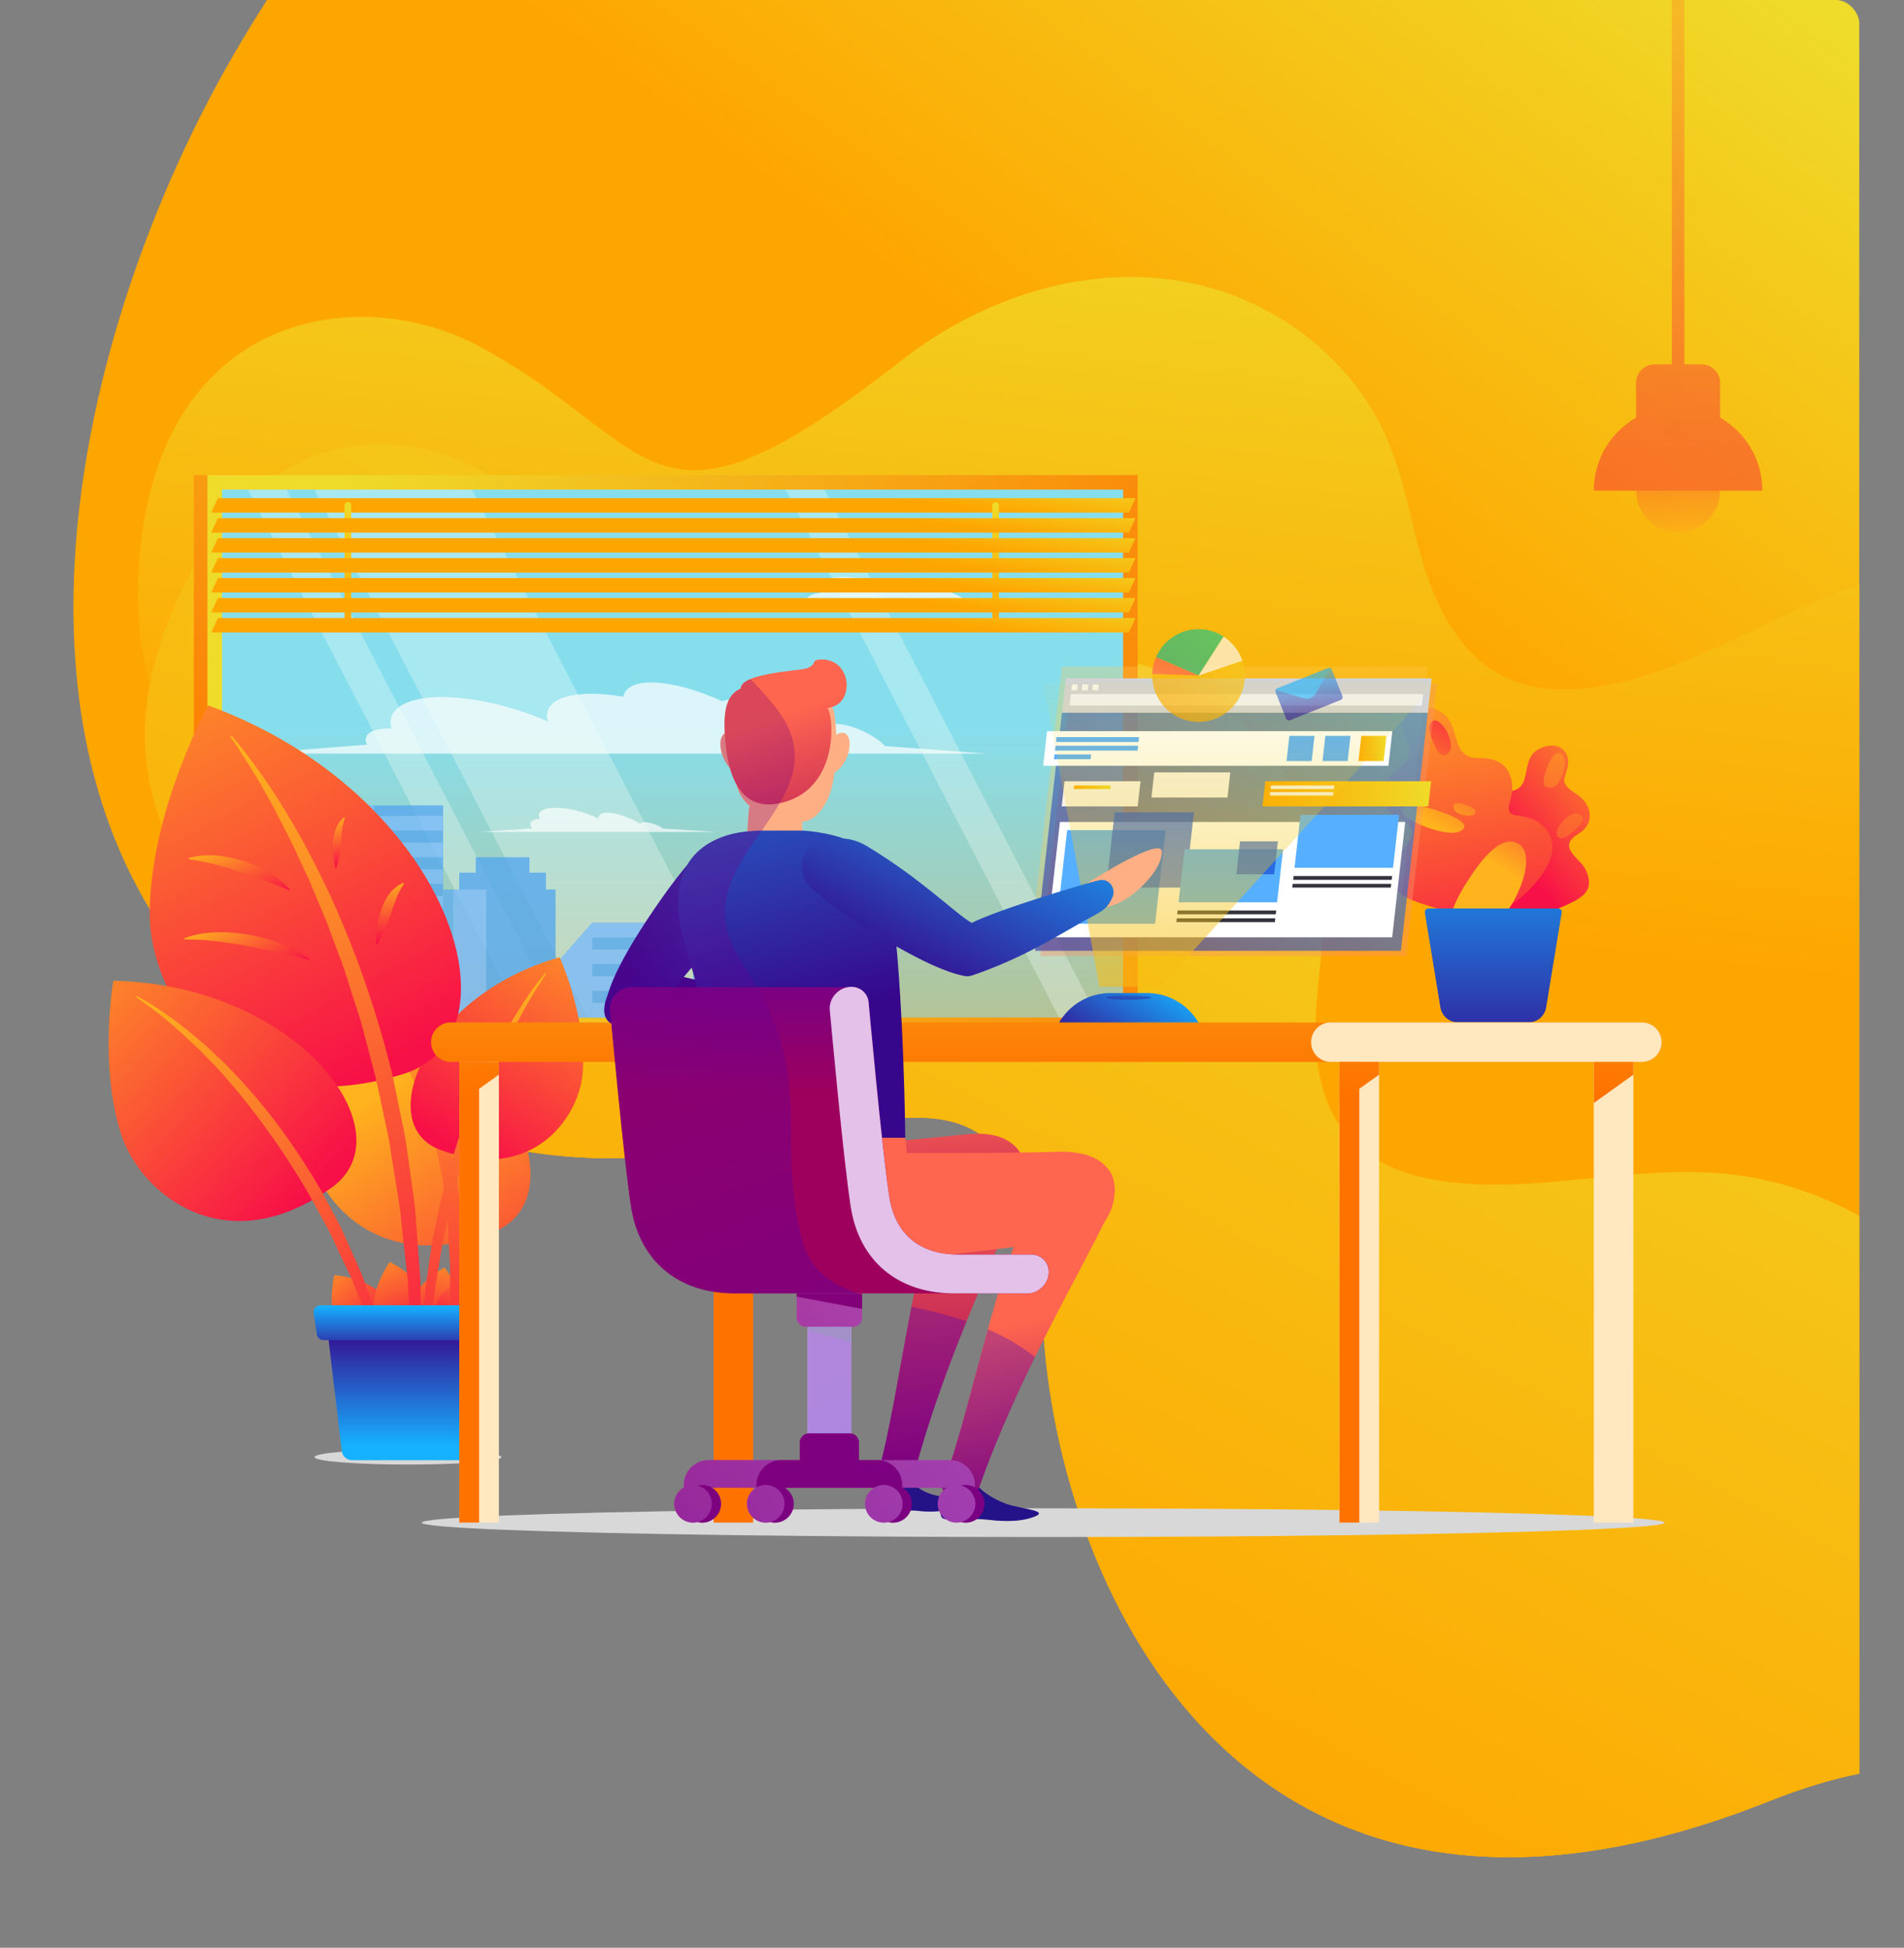 <?xml version="1.0" encoding="UTF-8"?>
<svg xmlns="http://www.w3.org/2000/svg" xmlns:xlink="http://www.w3.org/1999/xlink" viewBox="0 0 286 292.6">
  <rect x="0" y="0" width="286" height="292.6" fill="#808080" stroke="none"/>
  <defs>
    <style>
      .cls-1 {
        fill: url(#Gradient_bez_nazwy_7-11);
      }

      .cls-2 {
        fill: url(#Gradient_bez_nazwy_8-14);
      }

      .cls-3 {
        fill: url(#Gradient_bez_nazwy_13);
      }

      .cls-4, .cls-5 {
        opacity: .7;
      }

      .cls-6, .cls-7 {
        fill: #fff;
      }

      .cls-8 {
        fill: url(#Gradient_bez_nazwy_2-7);
      }

      .cls-9 {
        fill: url(#Gradient_bez_nazwy_8-21);
      }

      .cls-10 {
        fill: url(#Gradient_bez_nazwy_5-3);
      }

      .cls-11 {
        fill: url(#Gradient_bez_nazwy_8-26);
      }

      .cls-12 {
        fill: url(#Gradient_bez_nazwy_9-15);
      }

      .cls-13 {
        fill: url(#Gradient_bez_nazwy_4);
      }

      .cls-14 {
        fill: url(#Gradient_bez_nazwy_8-4);
      }

      .cls-15 {
        fill: url(#Gradient_bez_nazwy_8-24);
      }

      .cls-16 {
        fill: url(#Gradient_bez_nazwy_7-8);
      }

      .cls-16, .cls-17, .cls-18 {
        opacity: .4;
      }

      .cls-7, .cls-19 {
        opacity: .9;
      }

      .cls-20 {
        fill: url(#Gradient_bez_nazwy_2-8);
      }

      .cls-20, .cls-21, .cls-22 {
        mix-blend-mode: multiply;
      }

      .cls-20, .cls-23, .cls-24 {
        opacity: .3;
      }

      .cls-25 {
        fill: url(#Gradient_bez_nazwy_9-14);
      }

      .cls-26 {
        fill: url(#Gradient_bez_nazwy_7-6);
      }

      .cls-27 {
        fill: url(#Gradient_bez_nazwy_9-9);
      }

      .cls-28, .cls-29 {
        opacity: .6;
      }

      .cls-30 {
        fill: url(#Gradient_bez_nazwy_5-6);
      }

      .cls-31 {
        fill: url(#Gradient_bez_nazwy_3-5);
      }

      .cls-32 {
        fill: url(#Gradient_bez_nazwy_2-3);
      }

      .cls-33 {
        fill: url(#Gradient_bez_nazwy_9-6);
      }

      .cls-34 {
        fill: url(#Gradient_bez_nazwy_9-2);
      }

      .cls-35 {
        fill: url(#Gradient_bez_nazwy_8-11);
      }

      .cls-36 {
        fill: url(#Gradient_bez_nazwy_7);
      }

      .cls-37 {
        fill: url(#Gradient_bez_nazwy_5-5);
      }

      .cls-38 {
        fill: url(#Gradient_bez_nazwy_8-22);
      }

      .cls-39 {
        isolation: isolate;
      }

      .cls-40 {
        fill: url(#Gradient_bez_nazwy_9-13);
      }

      .cls-41 {
        fill: url(#Gradient_bez_nazwy_8-8);
      }

      .cls-42 {
        fill: url(#Gradient_bez_nazwy_7-12);
      }

      .cls-43 {
        fill: url(#Gradient_bez_nazwy_5);
      }

      .cls-44 {
        fill: url(#Gradient_bez_nazwy_13-9);
      }

      .cls-45 {
        clip-path: url(#clippath-6);
      }

      .cls-46 {
        fill: #62afef;
      }

      .cls-47 {
        fill: url(#Gradient_bez_nazwy_14);
      }

      .cls-5 {
        fill: #164dd6;
      }

      .cls-48 {
        fill: url(#Gradient_bez_nazwy_8-2);
      }

      .cls-49 {
        fill: url(#Gradient_bez_nazwy_3-6);
      }

      .cls-50 {
        fill: url(#Gradient_bez_nazwy_9-16);
      }

      .cls-21 {
        fill: #cecece;
      }

      .cls-51 {
        fill: url(#Gradient_bez_nazwy_13-4);
      }

      .cls-52 {
        fill: url(#Gradient_bez_nazwy_11);
      }

      .cls-53 {
        fill: url(#Gradient_bez_nazwy_13-6);
      }

      .cls-54 {
        fill: url(#Gradient_bez_nazwy_8-12);
      }

      .cls-55 {
        fill: #f9f4ea;
      }

      .cls-56 {
        fill: url(#Gradient_bez_nazwy_2-6);
      }

      .cls-57 {
        clip-path: url(#clippath-7);
      }

      .cls-58 {
        fill: url(#Gradient_bez_nazwy_8-17);
      }

      .cls-59 {
        fill: url(#Gradient_bez_nazwy_13-3);
      }

      .cls-60 {
        opacity: .8;
      }

      .cls-61 {
        fill: url(#Gradient_bez_nazwy_7-3);
      }

      .cls-62 {
        clip-path: url(#clippath-4);
      }

      .cls-63 {
        fill: url(#Gradient_bez_nazwy_9-8);
      }

      .cls-19 {
        fill: url(#Gradient_bez_nazwy_7-5);
      }

      .cls-64 {
        fill: url(#Gradient_bez_nazwy_2-5);
      }

      .cls-65 {
        fill: url(#Gradient_bez_nazwy_9-11);
      }

      .cls-66 {
        fill: url(#Gradient_bez_nazwy_3-4);
      }

      .cls-67 {
        fill: url(#Gradient_bez_nazwy_8-15);
      }

      .cls-68 {
        fill: url(#Gradient_bez_nazwy_5-7);
      }

      .cls-69 {
        fill: url(#Gradient_bez_nazwy_8-10);
      }

      .cls-70 {
        fill: url(#Gradient_bez_nazwy_8-3);
      }

      .cls-71 {
        fill: url(#Gradient_bez_nazwy_10);
      }

      .cls-72 {
        fill: url(#Gradient_bez_nazwy_7-9);
      }

      .cls-73 {
        fill: url(#Gradient_bez_nazwy_8-5);
      }

      .cls-74 {
        fill: #e3c1e8;
      }

      .cls-75 {
        fill: url(#Gradient_bez_nazwy_9-3);
      }

      .cls-76 {
        fill: url(#Gradient_bez_nazwy_5-8);
      }

      .cls-77 {
        fill: url(#Gradient_bez_nazwy_13-5);
      }

      .cls-78 {
        fill: #33333d;
      }

      .cls-79 {
        fill: url(#Gradient_bez_nazwy_8-19);
      }

      .cls-80 {
        fill: url(#Gradient_bez_nazwy_9-4);
      }

      .cls-81 {
        fill: url(#Gradient_bez_nazwy_9-12);
      }

      .cls-82 {
        fill: #d3d3d3;
      }

      .cls-83 {
        fill: url(#Gradient_bez_nazwy_3-3);
      }

      .cls-84 {
        fill: url(#Gradient_bez_nazwy_8-23);
      }

      .cls-85 {
        fill: url(#Gradient_bez_nazwy_5-4);
      }

      .cls-86 {
        fill: #7abaf9;
      }

      .cls-87 {
        fill: none;
      }

      .cls-88 {
        fill: url(#Gradient_bez_nazwy_13-7);
      }

      .cls-89 {
        fill: url(#Gradient_bez_nazwy_3-2);
      }

      .cls-90 {
        fill: url(#Gradient_bez_nazwy_8-7);
      }

      .cls-91 {
        fill: url(#Gradient_bez_nazwy_8);
      }

      .cls-92 {
        fill: url(#Gradient_bez_nazwy_2-2);
      }

      .cls-93 {
        fill: url(#Gradient_bez_nazwy_8-20);
      }

      .cls-94 {
        fill: #57afff;
      }

      .cls-29 {
        fill: url(#Gradient_bez_nazwy_7-4);
      }

      .cls-18 {
        fill: #f99569;
      }

      .cls-95 {
        fill: url(#Gradient_bez_nazwy_3);
      }

      .cls-96 {
        fill: #ffaf84;
      }

      .cls-97 {
        fill: url(#Gradient_bez_nazwy_9-5);
      }

      .cls-98 {
        fill: #ffe7c0;
      }

      .cls-99 {
        fill: url(#Gradient_bez_nazwy_7-7);
      }

      .cls-100 {
        clip-path: url(#clippath-5);
      }

      .cls-101 {
        fill: url(#Gradient_bez_nazwy_2);
      }

      .cls-23 {
        fill: #ffca55;
      }

      .cls-102 {
        fill: url(#Gradient_bez_nazwy_8-6);
      }

      .cls-103 {
        fill: url(#Gradient_bez_nazwy_8-18);
      }

      .cls-104 {
        fill: url(#Gradient_bez_nazwy_8-25);
      }

      .cls-105 {
        fill: url(#Gradient_bez_nazwy_15);
      }

      .cls-22 {
        fill: #d8d8d8;
      }

      .cls-106 {
        fill: url(#Gradient_bez_nazwy_9);
      }

      .cls-107 {
        fill: url(#Gradient_bez_nazwy_2-4);
      }

      .cls-108 {
        fill: url(#Gradient_bez_nazwy_7-10);
      }

      .cls-109 {
        fill: url(#Gradient_bez_nazwy_7-2);
      }

      .cls-110 {
        fill: #231a66;
      }

      .cls-111 {
        fill: url(#Gradient_bez_nazwy_8-13);
      }

      .cls-112 {
        fill: url(#Gradient_bez_nazwy_13-2);
      }

      .cls-113 {
        fill: url(#Gradient_bez_nazwy_9-10);
      }

      .cls-114 {
        fill: #f2f2f2;
      }

      .cls-115 {
        fill: url(#Gradient_bez_nazwy_8-16);
      }

      .cls-116 {
        fill: url(#Gradient_bez_nazwy_5-2);
      }

      .cls-117 {
        fill: #56a8ed;
      }

      .cls-118 {
        fill: url(#Gradient_bez_nazwy_13-8);
      }

      .cls-24 {
        fill: #f8fff8;
      }

      .cls-119 {
        fill: url(#Gradient_bez_nazwy_8-9);
      }

      .cls-120 {
        fill: url(#Gradient_bez_nazwy_9-7);
      }
    </style>
    <clipPath id="clippath">
      <rect class="cls-87" width="286" height="292.6"/>
    </clipPath>
    <clipPath id="clippath-1">
      <rect class="cls-87" x="-170.72" width="450" height="300" rx="3.5" ry="3.5"/>
    </clipPath>
    <clipPath id="clippath-4">
      <rect class="cls-87" width="286" height="292.6"/>
    </clipPath>
    <clipPath id="clippath-5">
      <rect class="cls-87" x="-170.72" width="450" height="300" rx="3.5" ry="3.5"/>
    </clipPath>
    <linearGradient id="Gradient_bez_nazwy_9" data-name="Gradient bez nazwy 9" x1="-306.77" y1="-210.59" x2="-258.62" y2="-313.77" gradientTransform="translate(-63.99 -27.99) rotate(-118.77) scale(1 -1)" gradientUnits="userSpaceOnUse">
      <stop offset="0" stop-color="#fea600"/>
      <stop offset="1" stop-color="#efdb29"/>
    </linearGradient>
    <clipPath id="clippath-6">
      <path class="cls-87" d="M420.12,345.89c59.65-8.9,62.16-56.45,43.21-82.89-26.84-37.46-51.34-31.36-13.91-93.06,12.71-20.95,17.6-47.7,7.97-70.83-6.92-16.64-21.24-30.28-38.54-35.34-9.62-2.82-19.8-3.02-29.65-4.88-9.85-1.86-19.98-5.85-25.72-14.07-5.53-7.91-5.99-18.33-4.67-27.89,3.19-23,15.76-44.06,16.89-67.42,.95-19.69-5.56-42.29-19.47-56.61-18.2-18.75-46.47-22.78-71.34-24.22-29.17-1.69-58.56,2.68-86.29,11.73-35.52,11.59-68.33,30.72-97.53,54.04C75.09-44.79,51.61-20.38,34.97,8.43,8.67,53.99-6.56,128.28,47.04,160.89c64.52,39.26,106.14-28.8,109.64,38.16,2.09,40.07,30.8,102.73,109.07,71.52,78.27-31.21,68.45,88.15,154.36,75.32Z"/>
    </clipPath>
    <linearGradient id="Gradient_bez_nazwy_9-2" data-name="Gradient bez nazwy 9" x1="185.04" y1="137.19" x2="198.54" y2="17.69" gradientTransform="matrix(1, 0, 0, 1, 0, 0)" xlink:href="#Gradient_bez_nazwy_9"/>
    <linearGradient id="Gradient_bez_nazwy_9-3" data-name="Gradient bez nazwy 9" x1="124.59" y1="248.08" x2="225.59" y2="56.58" gradientTransform="matrix(1, 0, 0, 1, 0, 0)" xlink:href="#Gradient_bez_nazwy_9"/>
    <linearGradient id="Gradient_bez_nazwy_8" data-name="Gradient bez nazwy 8" x1="227.56" y1="129.19" x2="248.41" y2="111.83" gradientUnits="userSpaceOnUse">
      <stop offset="0" stop-color="#f70f47"/>
      <stop offset="1" stop-color="#ffb41d"/>
    </linearGradient>
    <linearGradient id="Gradient_bez_nazwy_8-2" data-name="Gradient bez nazwy 8" x1="224.35" y1="148.6" x2="215.58" y2="96.33" xlink:href="#Gradient_bez_nazwy_8"/>
    <linearGradient id="Gradient_bez_nazwy_8-3" data-name="Gradient bez nazwy 8" x1="236.36" y1="114.63" x2="225.82" y2="130.93" xlink:href="#Gradient_bez_nazwy_8"/>
    <linearGradient id="Gradient_bez_nazwy_7" data-name="Gradient bez nazwy 7" x1="224.3" y1="163.85" x2="224.3" y2="122.43" gradientUnits="userSpaceOnUse">
      <stop offset="0" stop-color="#36078b"/>
      <stop offset="1" stop-color="#16b1ff"/>
    </linearGradient>
    <linearGradient id="Gradient_bez_nazwy_8-4" data-name="Gradient bez nazwy 8" x1="225.3" y1="107.48" x2="214.76" y2="123.78" xlink:href="#Gradient_bez_nazwy_8"/>
    <linearGradient id="Gradient_bez_nazwy_8-5" data-name="Gradient bez nazwy 8" x1="220.45" y1="104.35" x2="209.91" y2="120.65" xlink:href="#Gradient_bez_nazwy_8"/>
    <linearGradient id="Gradient_bez_nazwy_8-6" data-name="Gradient bez nazwy 8" x1="221.49" y1="144.62" x2="239.37" y2="101.97" xlink:href="#Gradient_bez_nazwy_8"/>
    <linearGradient id="Gradient_bez_nazwy_8-7" data-name="Gradient bez nazwy 8" x1="226.31" y1="146.64" x2="244.18" y2="103.99" xlink:href="#Gradient_bez_nazwy_8"/>
    <linearGradient id="Gradient_bez_nazwy_8-8" data-name="Gradient bez nazwy 8" x1="227.96" y1="109.2" x2="217.43" y2="125.51" xlink:href="#Gradient_bez_nazwy_8"/>
    <linearGradient id="Gradient_bez_nazwy_13" data-name="Gradient bez nazwy 13" x1="52.83" y1="156.96" x2="129.58" y2="84.21" gradientUnits="userSpaceOnUse">
      <stop offset="0" stop-color="#fe7200"/>
      <stop offset="1" stop-color="#efdb29"/>
    </linearGradient>
    <linearGradient id="Gradient_bez_nazwy_15" data-name="Gradient bez nazwy 15" x1="101.02" y1="108.84" x2="101.02" y2="224.09" gradientUnits="userSpaceOnUse">
      <stop offset="0" stop-color="#86deed"/>
      <stop offset="1" stop-color="#ff980e"/>
    </linearGradient>
    <linearGradient id="Gradient_bez_nazwy_13-2" data-name="Gradient bez nazwy 13" x1="212.26" y1="113.21" x2="50.58" y2="113.21" xlink:href="#Gradient_bez_nazwy_13"/>
    <linearGradient id="Gradient_bez_nazwy_8-9" data-name="Gradient bez nazwy 8" x1="-341.32" y1="208.36" x2="-329.68" y2="195.88" gradientTransform="translate(-281.82 -10.14) rotate(-179.54) scale(1 -1)" xlink:href="#Gradient_bez_nazwy_8"/>
    <linearGradient id="Gradient_bez_nazwy_8-10" data-name="Gradient bez nazwy 8" x1="-321.9" y1="145.6" x2="-310.26" y2="133.12" gradientTransform="translate(-182.01 -54.22) rotate(-158.06) scale(1 -1)" xlink:href="#Gradient_bez_nazwy_8"/>
    <linearGradient id="Gradient_bez_nazwy_8-11" data-name="Gradient bez nazwy 8" x1="-265.77" y1="87.01" x2="-255.23" y2="75.72" gradientTransform="translate(-45.53 -55.61) rotate(-131.42) scale(1 -1)" xlink:href="#Gradient_bez_nazwy_8"/>
    <linearGradient id="Gradient_bez_nazwy_8-12" data-name="Gradient bez nazwy 8" x1="-190.76" y1="59.4" x2="-181.29" y2="49.25" gradientTransform="translate(73.34 .46) rotate(-105.43) scale(1 -1)" xlink:href="#Gradient_bez_nazwy_8"/>
    <linearGradient id="Gradient_bez_nazwy_8-13" data-name="Gradient bez nazwy 8" x1="85.2" y1="206.9" x2="56.95" y2="163.65" xlink:href="#Gradient_bez_nazwy_8"/>
    <linearGradient id="Gradient_bez_nazwy_8-14" data-name="Gradient bez nazwy 8" x1="-446.56" y1="210.37" x2="-411.86" y2="155.49" gradientTransform="translate(-368.2) rotate(-180) scale(1 -1)" xlink:href="#Gradient_bez_nazwy_8"/>
    <linearGradient id="Gradient_bez_nazwy_8-15" data-name="Gradient bez nazwy 8" x1="-2.31" y1="212.78" x2="29.48" y2="178.7" gradientTransform="translate(28.32 -35.98) rotate(-11.52)" xlink:href="#Gradient_bez_nazwy_8"/>
    <linearGradient id="Gradient_bez_nazwy_8-16" data-name="Gradient bez nazwy 8" x1="-422.11" y1="211.25" x2="-459.57" y2="152.01" gradientTransform="translate(-368.2) rotate(-180) scale(1 -1)" xlink:href="#Gradient_bez_nazwy_8"/>
    <linearGradient id="Gradient_bez_nazwy_8-17" data-name="Gradient bez nazwy 8" x1="-407.55" y1="111" x2="-349.08" y2="48.34" gradientTransform="translate(-305.89 -56.77) rotate(-164.1) scale(1 -1)" xlink:href="#Gradient_bez_nazwy_8"/>
    <linearGradient id="Gradient_bez_nazwy_8-18" data-name="Gradient bez nazwy 8" x1="-443.51" y1="210.72" x2="-391.75" y2="116.35" gradientTransform="translate(-368.2) rotate(-180) scale(1 -1)" xlink:href="#Gradient_bez_nazwy_8"/>
    <linearGradient id="Gradient_bez_nazwy_8-19" data-name="Gradient bez nazwy 8" x1="-415.87" y1="185.73" x2="-373.68" y2="140.52" gradientTransform="translate(-378.27 15.61) rotate(177.04) scale(1 -1)" xlink:href="#Gradient_bez_nazwy_8"/>
    <linearGradient id="Gradient_bez_nazwy_8-20" data-name="Gradient bez nazwy 8" x1="-438.19" y1="208.72" x2="-381.58" y2="157.02" gradientTransform="translate(-368.2) rotate(-180) scale(1 -1)" xlink:href="#Gradient_bez_nazwy_8"/>
    <linearGradient id="Gradient_bez_nazwy_8-21" data-name="Gradient bez nazwy 8" x1="-408.43" y1="148.31" x2="-402.1" y2="136.77" gradientTransform="translate(-368.2) rotate(-180) scale(1 -1)" xlink:href="#Gradient_bez_nazwy_8"/>
    <linearGradient id="Gradient_bez_nazwy_8-22" data-name="Gradient bez nazwy 8" x1="-406.11" y1="136.51" x2="-402.11" y2="126.05" gradientTransform="translate(-368.2) rotate(-180) scale(1 -1)" xlink:href="#Gradient_bez_nazwy_8"/>
    <linearGradient id="Gradient_bez_nazwy_8-23" data-name="Gradient bez nazwy 8" x1="-426.8" y1="141.83" x2="-426.77" y2="131.93" gradientTransform="translate(-368.2) rotate(-180) scale(1 -1)" xlink:href="#Gradient_bez_nazwy_8"/>
    <linearGradient id="Gradient_bez_nazwy_8-24" data-name="Gradient bez nazwy 8" x1="-420.09" y1="130.14" x2="-418.41" y2="122.6" gradientTransform="translate(-368.2) rotate(-180) scale(1 -1)" xlink:href="#Gradient_bez_nazwy_8"/>
    <linearGradient id="Gradient_bez_nazwy_7-2" data-name="Gradient bez nazwy 7" x1="-429.12" y1="199.41" x2="-429.12" y2="217.19" gradientTransform="translate(-368.2) rotate(-180) scale(1 -1)" xlink:href="#Gradient_bez_nazwy_7"/>
    <linearGradient id="Gradient_bez_nazwy_7-3" data-name="Gradient bez nazwy 7" x1="-429.12" y1="203.95" x2="-429.12" y2="196.2" gradientTransform="translate(-368.2) rotate(-180) scale(1 -1)" xlink:href="#Gradient_bez_nazwy_7"/>
    <linearGradient id="Gradient_bez_nazwy_13-3" data-name="Gradient bez nazwy 13" x1="-441.38" y1="164.76" x2="-441.38" y2="107.09" gradientTransform="translate(-284.21) rotate(-180) scale(1 -1)" xlink:href="#Gradient_bez_nazwy_13"/>
    <linearGradient id="Gradient_bez_nazwy_13-4" data-name="Gradient bez nazwy 13" x1="-486.9" y1="165.04" x2="-486.9" y2="104.33" gradientTransform="translate(-284.21) rotate(-180) scale(1 -1)" xlink:href="#Gradient_bez_nazwy_13"/>
    <linearGradient id="Gradient_bez_nazwy_13-5" data-name="Gradient bez nazwy 13" x1="-394.37" y1="165.04" x2="-394.37" y2="104.33" gradientTransform="translate(-284.21) rotate(-180) scale(1 -1)" xlink:href="#Gradient_bez_nazwy_13"/>
    <linearGradient id="Gradient_bez_nazwy_13-6" data-name="Gradient bez nazwy 13" x1="-354.69" y1="165.04" x2="-354.69" y2="104.33" gradientTransform="translate(-284.21) rotate(-180) scale(1 -1)" xlink:href="#Gradient_bez_nazwy_13"/>
    <linearGradient id="Gradient_bez_nazwy_13-7" data-name="Gradient bez nazwy 13" x1="-526.58" y1="164.76" x2="-526.58" y2="107.1" gradientTransform="translate(-284.21) rotate(-180) scale(1 -1)" xlink:href="#Gradient_bez_nazwy_13"/>
    <linearGradient id="Gradient_bez_nazwy_13-8" data-name="Gradient bez nazwy 13" x1="-488.38" y1="164.76" x2="-488.38" y2="107.1" gradientTransform="translate(-284.21) rotate(-180) scale(1 -1)" xlink:href="#Gradient_bez_nazwy_13"/>
    <linearGradient id="Gradient_bez_nazwy_14" data-name="Gradient bez nazwy 14" x1="-394.37" y1="152.09" x2="-394.37" y2="139.82" gradientTransform="translate(-284.21) rotate(-180) scale(1 -1)" gradientUnits="userSpaceOnUse">
      <stop offset="0" stop-color="#fe4500"/>
      <stop offset="1" stop-color="#efdb29"/>
    </linearGradient>
    <linearGradient id="Gradient_bez_nazwy_13-9" data-name="Gradient bez nazwy 13" x1="-356.17" y1="164.76" x2="-356.17" y2="107.1" gradientTransform="translate(-284.21) rotate(-180) scale(1 -1)" xlink:href="#Gradient_bez_nazwy_13"/>
    <linearGradient id="Gradient_bez_nazwy_7-4" data-name="Gradient bez nazwy 7" x1="159.81" y1="164.29" x2="207.31" y2="90.04" xlink:href="#Gradient_bez_nazwy_7"/>
    <linearGradient id="Gradient_bez_nazwy_9-4" data-name="Gradient bez nazwy 9" x1="161.29" y1="118.26" x2="166.85" y2="118.26" gradientTransform="matrix(1, 0, 0, 1, 0, 0)" xlink:href="#Gradient_bez_nazwy_9"/>
    <linearGradient id="Gradient_bez_nazwy_9-5" data-name="Gradient bez nazwy 9" x1="189.64" y1="119.25" x2="214.96" y2="119.25" gradientTransform="matrix(1, 0, 0, 1, 0, 0)" xlink:href="#Gradient_bez_nazwy_9"/>
    <linearGradient id="Gradient_bez_nazwy_9-6" data-name="Gradient bez nazwy 9" x1="204.06" y1="112.44" x2="208.26" y2="112.44" gradientTransform="matrix(1, 0, 0, 1, 0, 0)" xlink:href="#Gradient_bez_nazwy_9"/>
    <linearGradient id="Gradient_bez_nazwy_11" data-name="Gradient bez nazwy 11" x1="186.27" y1="183.79" x2="186.27" y2="98.49" gradientUnits="userSpaceOnUse">
      <stop offset="0" stop-color="#fea600"/>
      <stop offset="1" stop-color="#efdb29" stop-opacity="0"/>
    </linearGradient>
    <linearGradient id="Gradient_bez_nazwy_7-5" data-name="Gradient bez nazwy 7" x1="172.48" y1="298.35" x2="176.38" y2="292.26" gradientTransform="translate(-123.77 -18.08) rotate(-38.53)" xlink:href="#Gradient_bez_nazwy_7"/>
    <linearGradient id="Gradient_bez_nazwy_7-6" data-name="Gradient bez nazwy 7" x1="172.47" y1="302.09" x2="174.4" y2="295.47" gradientTransform="translate(-123.77 -18.08) rotate(-38.53)" xlink:href="#Gradient_bez_nazwy_7"/>
    <linearGradient id="Gradient_bez_nazwy_7-7" data-name="Gradient bez nazwy 7" x1="164.83" y1="160.97" x2="174.23" y2="146.28" xlink:href="#Gradient_bez_nazwy_7"/>
    <linearGradient id="Gradient_bez_nazwy_7-8" data-name="Gradient bez nazwy 7" x1="169.55" y1="150.16" x2="169.55" y2="147.09" xlink:href="#Gradient_bez_nazwy_7"/>
    <linearGradient id="Gradient_bez_nazwy_10" data-name="Gradient bez nazwy 10" x1="169.83" y1="107.44" x2="200.87" y2="73.65" gradientUnits="userSpaceOnUse">
      <stop offset="0" stop-color="#27a48b"/>
      <stop offset=".54" stop-color="#29d47d"/>
      <stop offset="1" stop-color="#168d68"/>
    </linearGradient>
    <linearGradient id="Gradient_bez_nazwy_9-7" data-name="Gradient bez nazwy 9" x1="174.66" y1="110.38" x2="188.23" y2="90.29" gradientTransform="matrix(1, 0, 0, 1, 0, 0)" xlink:href="#Gradient_bez_nazwy_9"/>
    <linearGradient id="Gradient_bez_nazwy_5" data-name="Gradient bez nazwy 5" x1="179.65" y1="94.76" x2="183.06" y2="88.28" gradientUnits="userSpaceOnUse">
      <stop offset="0" stop-color="#ff664f"/>
      <stop offset="1" stop-color="#9e005d"/>
    </linearGradient>
    <linearGradient id="Gradient_bez_nazwy_9-8" data-name="Gradient bez nazwy 9" x1="101.77" y1="70.86" x2="102.65" y2="63.73" gradientTransform="matrix(1, 0, 0, 1, 0, 0)" xlink:href="#Gradient_bez_nazwy_9"/>
    <linearGradient id="Gradient_bez_nazwy_9-9" data-name="Gradient bez nazwy 9" x1="51.1" y1="94.29" x2="53.4" y2="75.56" gradientTransform="matrix(1, 0, 0, 1, 0, 0)" xlink:href="#Gradient_bez_nazwy_9"/>
    <linearGradient id="Gradient_bez_nazwy_9-10" data-name="Gradient bez nazwy 9" x1="148.4" y1="94.29" x2="150.7" y2="75.56" gradientTransform="matrix(1, 0, 0, 1, 0, 0)" xlink:href="#Gradient_bez_nazwy_9"/>
    <linearGradient id="Gradient_bez_nazwy_9-11" data-name="Gradient bez nazwy 9" x1="101.77" y1="73.86" x2="102.65" y2="66.73" gradientTransform="matrix(1, 0, 0, 1, 0, 0)" xlink:href="#Gradient_bez_nazwy_9"/>
    <linearGradient id="Gradient_bez_nazwy_9-12" data-name="Gradient bez nazwy 9" x1="101.77" y1="76.86" x2="102.65" y2="69.73" gradientTransform="matrix(1, 0, 0, 1, 0, 0)" xlink:href="#Gradient_bez_nazwy_9"/>
    <linearGradient id="Gradient_bez_nazwy_9-13" data-name="Gradient bez nazwy 9" x1="101.77" y1="79.86" x2="102.65" y2="72.73" gradientTransform="matrix(1, 0, 0, 1, 0, 0)" xlink:href="#Gradient_bez_nazwy_9"/>
    <linearGradient id="Gradient_bez_nazwy_9-14" data-name="Gradient bez nazwy 9" x1="101.77" y1="82.86" x2="102.65" y2="75.73" gradientTransform="matrix(1, 0, 0, 1, 0, 0)" xlink:href="#Gradient_bez_nazwy_9"/>
    <linearGradient id="Gradient_bez_nazwy_9-15" data-name="Gradient bez nazwy 9" x1="101.77" y1="85.86" x2="102.65" y2="78.73" gradientTransform="matrix(1, 0, 0, 1, 0, 0)" xlink:href="#Gradient_bez_nazwy_9"/>
    <linearGradient id="Gradient_bez_nazwy_9-16" data-name="Gradient bez nazwy 9" x1="101.77" y1="88.86" x2="102.65" y2="81.73" gradientTransform="matrix(1, 0, 0, 1, 0, 0)" xlink:href="#Gradient_bez_nazwy_9"/>
    <linearGradient id="Gradient_bez_nazwy_8-25" data-name="Gradient bez nazwy 8" x1="252.07" y1="65.6" x2="252.07" y2="81.48" xlink:href="#Gradient_bez_nazwy_8"/>
    <linearGradient id="Gradient_bez_nazwy_8-26" data-name="Gradient bez nazwy 8" x1="252.07" y1="67.83" x2="252.07" y2="-19.1" xlink:href="#Gradient_bez_nazwy_8"/>
    <linearGradient id="Gradient_bez_nazwy_5-2" data-name="Gradient bez nazwy 5" x1="141.64" y1="172.6" x2="143.77" y2="220.85" xlink:href="#Gradient_bez_nazwy_5"/>
    <linearGradient id="Gradient_bez_nazwy_5-3" data-name="Gradient bez nazwy 5" x1="129.56" y1="164.05" x2="132.06" y2="196.67" xlink:href="#Gradient_bez_nazwy_5"/>
    <linearGradient id="Gradient_bez_nazwy_7-9" data-name="Gradient bez nazwy 7" x1="122.1" y1="201.45" x2="129.69" y2="165.58" gradientTransform="translate(-47.78 -34.83) rotate(-9)" xlink:href="#Gradient_bez_nazwy_7"/>
    <linearGradient id="Gradient_bez_nazwy_7-10" data-name="Gradient bez nazwy 7" x1="-1.3" y1="-17.36" x2="14.45" y2="-91.72" gradientTransform="translate(84.44 160.85) rotate(38.11)" xlink:href="#Gradient_bez_nazwy_7"/>
    <linearGradient id="Gradient_bez_nazwy_7-11" data-name="Gradient bez nazwy 7" x1="-548.71" y1="152.9" x2="-533.71" y2="82.07" gradientTransform="translate(-428.12) rotate(-180) scale(1 -1)" xlink:href="#Gradient_bez_nazwy_7"/>
    <linearGradient id="Gradient_bez_nazwy_5-4" data-name="Gradient bez nazwy 5" x1="126.03" y1="203.56" x2="131.53" y2="233.06" xlink:href="#Gradient_bez_nazwy_5"/>
    <linearGradient id="Gradient_bez_nazwy_5-5" data-name="Gradient bez nazwy 5" x1="154.02" y1="198.34" x2="159.52" y2="227.84" xlink:href="#Gradient_bez_nazwy_5"/>
    <linearGradient id="Gradient_bez_nazwy_5-6" data-name="Gradient bez nazwy 5" x1="147.93" y1="199.47" x2="153.43" y2="228.97" xlink:href="#Gradient_bez_nazwy_5"/>
    <linearGradient id="Gradient_bez_nazwy_5-7" data-name="Gradient bez nazwy 5" x1="-548.46" y1="106.16" x2="-558.62" y2="135.66" gradientTransform="translate(-428.12) rotate(-180) scale(1 -1)" xlink:href="#Gradient_bez_nazwy_5"/>
    <linearGradient id="Gradient_bez_nazwy_7-12" data-name="Gradient bez nazwy 7" x1="127.58" y1="281.83" x2="158.75" y2="257.5" gradientTransform="translate(-101.46 -50.4) rotate(-25.73)" xlink:href="#Gradient_bez_nazwy_7"/>
    <linearGradient id="Gradient_bez_nazwy_5-8" data-name="Gradient bez nazwy 5" x1="-544" y1="107.69" x2="-554.17" y2="137.19" gradientTransform="translate(-428.12) rotate(-180) scale(1 -1)" xlink:href="#Gradient_bez_nazwy_5"/>
    <linearGradient id="Gradient_bez_nazwy_3" data-name="Gradient bez nazwy 3" x1="155.14" y1="204.56" x2="43.3" y2="270.61" gradientUnits="userSpaceOnUse">
      <stop offset="0" stop-color="#e068a9"/>
      <stop offset="1" stop-color="#9e005d"/>
    </linearGradient>
    <linearGradient id="Gradient_bez_nazwy_4" data-name="Gradient bez nazwy 4" x1="124.58" y1="91.21" x2="124.58" y2="164.47" gradientUnits="userSpaceOnUse">
      <stop offset="0" stop-color="blue"/>
      <stop offset=".87" stop-color="#890073"/>
      <stop offset="1" stop-color="#9e005d"/>
    </linearGradient>
    <linearGradient id="Gradient_bez_nazwy_3-2" data-name="Gradient bez nazwy 3" x1="142.01" y1="186.22" x2="30.17" y2="252.26" xlink:href="#Gradient_bez_nazwy_3"/>
    <linearGradient id="Gradient_bez_nazwy_2" data-name="Gradient bez nazwy 2" x1="124.58" y1="70.56" x2="124.58" y2="143.83" gradientUnits="userSpaceOnUse">
      <stop offset="0" stop-color="blue"/>
      <stop offset="1" stop-color="#9e005d"/>
    </linearGradient>
    <linearGradient id="Gradient_bez_nazwy_2-2" data-name="Gradient bez nazwy 2" y1="70.56" y2="143.83" xlink:href="#Gradient_bez_nazwy_2"/>
    <linearGradient id="Gradient_bez_nazwy_2-3" data-name="Gradient bez nazwy 2" x1="116.4" y1="70.56" x2="116.4" y2="143.83" xlink:href="#Gradient_bez_nazwy_2"/>
    <linearGradient id="Gradient_bez_nazwy_3-3" data-name="Gradient bez nazwy 3" x1="154.11" y1="202.82" x2="42.27" y2="268.87" xlink:href="#Gradient_bez_nazwy_3"/>
    <linearGradient id="Gradient_bez_nazwy_2-4" data-name="Gradient bez nazwy 2" x1="134.14" y1="70.56" x2="134.14" y2="143.83" xlink:href="#Gradient_bez_nazwy_2"/>
    <linearGradient id="Gradient_bez_nazwy_3-4" data-name="Gradient bez nazwy 3" x1="158.7" y1="210.59" x2="46.86" y2="276.64" xlink:href="#Gradient_bez_nazwy_3"/>
    <linearGradient id="Gradient_bez_nazwy_2-5" data-name="Gradient bez nazwy 2" x1="105.48" y1="70.56" x2="105.48" y2="143.83" xlink:href="#Gradient_bez_nazwy_2"/>
    <linearGradient id="Gradient_bez_nazwy_3-5" data-name="Gradient bez nazwy 3" x1="151.29" y1="198.04" x2="39.45" y2="264.09" xlink:href="#Gradient_bez_nazwy_3"/>
    <linearGradient id="Gradient_bez_nazwy_2-6" data-name="Gradient bez nazwy 2" x1="145.06" y1="70.56" x2="145.06" y2="143.83" xlink:href="#Gradient_bez_nazwy_2"/>
    <linearGradient id="Gradient_bez_nazwy_3-6" data-name="Gradient bez nazwy 3" x1="161.52" y1="215.37" x2="49.68" y2="281.42" xlink:href="#Gradient_bez_nazwy_3"/>
    <linearGradient id="Gradient_bez_nazwy_2-7" data-name="Gradient bez nazwy 2" y1="74.46" y2="147.72" xlink:href="#Gradient_bez_nazwy_2"/>
    <clipPath id="clippath-7">
      <path class="cls-87" d="M163.24,132.73s0,0,0,0c-4.42,1.25-13.9,4.22-17.26,5.92-2.36-1.29-7.46-6.55-15.75-11.53-1.21-.73-2.38-1.07-3.5-1.13-2.05-.76-4.78-1.16-6.23-1.21,0-.28,0-.55-.01-.82,0-.17-.03-.34-.04-.51,2.35-.12,3.9-2.96,4.44-4.93,.18-.65,.35-1.51,.5-2.51,.68-.32,1.39-1.14,1.84-2.25,.67-1.64,.52-3.26-.34-3.61-.37-.15-.82-.03-1.26,.28-.04-.98-.12-2-.26-3.1-.05-.38-.16-.76-.32-1.15,.06-.02,.12-.03,.17-.05,2.92-1.02,2.71-6.66-1.46-7.05-2.35,0-.65,.56-2.55,1.33-.89,.36-9.96,.7-9.93,3.03-2.21,.95-2.59,3.45-2.41,6.77-.77,.44-.89,1.97-.24,3.55,.27,.66,.63,1.21,1.02,1.62,.25,.87,.57,1.71,1,2.47,.33,1.37,.86,2.19,1.97,3.26-.07,.23-.13,.48-.15,.74-.07,.96-.15,2-.2,3.05-1.03,.11-2.06,.28-2.98,.56-2.98,.91-4.92,2.5-6.07,4.51-1.13,1.34-2.62,3.23-4.67,6.23-5.05,7.36-6.7,11.26-7.25,13.31-.78,1.76-.73,3.6,.54,4.22,.53,5.69,2.05,21.8,2.97,27.63,1.29,8.1,7.1,12.94,15.53,12.94h9.33v3.62c0,.78,.63,1.4,1.4,1.4h.22v16.02c-.65,.11-1.14,.68-1.14,1.36v2.64h-13.69c-2.06,0-3.74,1.68-3.74,3.74,0,.12,.02,.24,.04,.36-.88,.48-1.48,1.4-1.48,2.47,0,1.56,1.27,2.83,2.83,2.83,.24,0,.47-.04,.69-.09,.22,.06,.45,.09,.69,.09,1.56,0,2.83-1.27,2.83-2.83,0-1.03-.55-1.92-1.37-2.41h6.62c-.82,.5-1.37,1.39-1.37,2.41,0,1.56,1.27,2.83,2.83,2.83,.24,0,.47-.04,.69-.09,.22,.06,.45,.09,.69,.09,1.56,0,2.83-1.27,2.83-2.83,0-1.03-.55-1.92-1.37-2.41h13.44c-.82,.5-1.37,1.39-1.37,2.41,0,1.56,1.27,2.83,2.83,2.83,.24,0,.47-.04,.69-.09,.22,.06,.45,.09,.69,.09,1.21,0,2.23-.76,2.64-1.83,.33,0,.68,.01,1.06,.05,.91,.09,1.98,.18,3.23,.04,.06,.14,.14,.28,.22,.41,.06,.51,.27,.73,.77,.81,.46,.32,1.02,.51,1.62,.51,.24,0,.47-.04,.69-.09,.22,.06,.45,.09,.69,.09,.62,0,1.19-.21,1.65-.54,.53,.01,1.05,.04,1.57,.09,1.52,.16,4.52,.51,7.04-.43,2.51-.95-2.11-1.16-4.32-1.99-1.86-.7-3.3-1.75-3.93-2.42,0-.02,.02-.03,.03-.05,5.71-16.23,14.6-31.18,18.81-39.86,.91-1.26,1.56-3.07,1.51-4.83,.03-1.55-.51-2.74-1.38-3.52-1.31-1.4-3.66-2.32-7.52-2.16-1.21,.05-3.08,.09-5.28,.11-.27-.47-.63-.85-1.03-1.16-1.42-1.29-3.84-2.01-7.67-1.53-1.77,.22-4.91,.52-8.51,.84-.03-.23-.04-.36-.04-.36,0,0-.12-15.19-1.31-28.78,5.96,3.4,9,4.29,10.53,4.5,.07,.01,.15,0,.22-.01,.02,0,.05,0,.07,0,.06,0,.12-.02,.19-.04,.12-.02,.23-.03,.35-.07,3.4-1.17,7.7-2.88,14.12-6.65,3.89-2.29,5.2-2.73,6.05-3.64,1.04-.16,2.26-.69,3.43-1.49,1.27-.87,4.78-3.9,4.91-6.71,.12-2.54-10.11,3.95-11.3,4.7Zm-59.34,12.62c.18,.62,.35,1.23,.51,1.82-.58-.14-1.17-.27-1.73-.39,.38-.45,.79-.93,1.22-1.43Zm47.96,43.12h-2.48c.12-.27,.23-.55,.35-.82,.85-.1,1.7-.21,2.55-.32-.14,.38-.28,.75-.42,1.14Zm-23.98,26.88v-16.02h.22c.78,0,1.4-.63,1.4-1.4v-3.62h7.81c-1.78,8.64-3.14,18-4.9,25.04h-3.39v-2.64c0-.68-.49-1.24-1.14-1.36Zm11.65,9c-.74-.28-1.22-.56-1.57-.85h3.56c0,.14,.08,.27,.19,.38-.27,.26-.48,.56-.63,.91-.56-.13-1.11-.27-1.56-.44Zm3.38-4.99c-.07,0-.13-.02-.2-.02h-4.82c2.54-9.02,5.94-17.68,9.02-25.04h3.04c-2.55,8.41-4.71,17.82-7.03,25.06Z"/>
    </clipPath>
    <linearGradient id="Gradient_bez_nazwy_2-8" data-name="Gradient bez nazwy 2" x1="-187.68" y1="103.91" x2="-7.24" y2="214.77" gradientTransform="translate(-30.83 231.22) rotate(-137.94) scale(.96 .69) skewX(12.27)" xlink:href="#Gradient_bez_nazwy_2"/>
    <clipPath id="clippath-8">
      <rect class="cls-87" width="286" height="292.6"/>
    </clipPath>
    <clipPath id="clippath-9">
      <rect class="cls-87" x="-170.72" width="450" height="300" rx="3.5" ry="3.5"/>
    </clipPath>
  </defs>
  <g class="cls-39">
    <g id="Capa_2" data-name="Capa 2">
      <g id="Objects">
        <g class="cls-62">
          <g class="cls-100">
            <path class="cls-106" d="M420.12,345.89c59.65-8.9,62.16-56.45,43.21-82.89-26.84-37.46-51.34-31.36-13.91-93.06,12.71-20.95,17.6-47.7,7.97-70.83-6.92-16.64-21.24-30.28-38.54-35.34-9.62-2.82-19.8-3.02-29.65-4.88-9.85-1.86-19.98-5.85-25.72-14.07-5.53-7.91-5.99-18.33-4.67-27.89,3.19-23,15.76-44.06,16.89-67.42,.95-19.69-5.56-42.29-19.47-56.61-18.2-18.75-46.47-22.78-71.34-24.22-29.17-1.69-58.56,2.68-86.29,11.73-35.52,11.59-68.33,30.72-97.53,54.04C75.09-44.79,51.61-20.38,34.97,8.43,8.67,53.99-6.56,128.28,47.04,160.89c64.52,39.26,106.14-28.8,109.64,38.16,2.09,40.07,30.8,102.73,109.07,71.52,78.27-31.21,68.45,88.15,154.36,75.32Z"/>
            <g class="cls-45">
              <path class="cls-34" d="M20.75,87.55c1.2-40.36,32.61-45.79,51.69-35.28,27.03,14.88,24.91,31.65,62.97,1.88,12.92-10.11,30.32-15.47,46.46-10.9,11.61,3.29,21.81,11.73,26.54,22.82,2.63,6.17,3.57,12.92,5.59,19.32,2.02,6.4,5.47,12.82,11.39,15.99,5.7,3.05,12.66,2.53,18.91,.9,15.04-3.94,28.04-13.97,43.48-16.56,13.01-2.19,28.55,.35,39.18,8.46,13.9,10.62,18.82,29.09,21.75,45.51,3.43,19.26,2.85,39.15-.97,58.3-4.9,24.53-15.02,47.86-28.21,69.11-11.75,18.92-26.12,36.47-43.95,49.8-28.21,21.09-76.39,37.09-102.31,4.04-31.2-39.79,10.75-72.84-34.04-69.88-26.81,1.78-70.73-12.35-56.17-66.86,14.56-54.51-64.02-38.54-62.28-96.67Z"/>
              <path class="cls-75" d="M25.23,93.46c13.92-35.48,43.55-30.3,57.16-14.89,19.27,21.83,12.05,36.05,55.34,21.72,14.7-4.87,31.86-4.09,44.75,5.11,9.27,6.62,15.64,17.36,16.32,28.73,.37,6.32-.94,12.62-1.18,18.95-.25,6.33,.78,13.13,5.03,17.83,4.09,4.53,10.44,6.28,16.52,6.82,14.62,1.29,29.36-3.48,43.91-.87,12.26,2.2,25.26,9.41,32.11,19.99,8.97,13.86,7.46,31.84,4.83,47.36-3.08,18.2-9.93,35.69-19.42,51.49-12.16,20.24-28.58,37.74-47.08,52.42-16.46,13.07-34.82,24.08-54.91,30.25-31.78,9.76-79.68,8.63-92.19-28.99-15.05-45.29,32.75-61.3-8-72.92-24.38-6.96-58.91-33.5-28.62-77.29,30.29-43.79-44.61-54.62-24.56-105.72Z"/>
            </g>
          </g>
          <ellipse class="cls-22" cx="156.71" cy="228.74" rx="93.36" ry="2.16"/>
          <path class="cls-22" d="M47.24,218.89c0,.62,6.28,1.12,14.04,1.12s14.04-.5,14.04-1.12-6.28-1.13-14.04-1.13-14.04,.5-14.04,1.13Z"/>
          <g>
            <path class="cls-91" d="M231.84,112.21c2.83-.88,3.96,1.17,3.69,2.74-.38,2.23-1.6,2.49,1.38,4.42,2.2,1.42,2.72,4.37,.24,5.85-3.47,2.07,.23,3.66,1.04,5.44,1.67,3.66-1.06,4.55-5.48,6.37-4.53,1.87-7.92,.96-11.08-1.92-2.33-2.13-3.73-4.53-2.32-6.7,2.01-3.12,5.31-1,4.03-4.04-.77-1.82-.84-5.21,3.29-5.5s1.14-5.37,5.22-6.64Z"/>
            <path class="cls-48" d="M215.02,106.38c-3.56-.74-4.7,1.9-4.18,3.79,.74,2.68,2.25,2.85-1.16,5.56-2.52,2-2.8,5.66,.41,7.17,4.48,2.11,.16,4.5-.62,6.76-1.6,4.66,1.84,5.43,7.45,7.13,5.76,1.74,9.79,.23,13.31-3.67,2.6-2.88,4.01-5.98,2.04-8.46-2.83-3.57-6.61-.59-5.41-4.45,.72-2.31,.41-6.46-4.68-6.33-5.08,.13-2.03-6.42-7.16-7.49Z"/>
            <path class="cls-70" d="M221.22,131.18c-3.69,5.39-4.88,9.06-.22,9.52,4.67,.46,10.68-11.54,7.22-13.85-2.44-1.63-5.24,1.76-7,4.32Z"/>
            <path class="cls-36" d="M219.01,153.59h10.58c1.32,0,2.45-.96,2.66-2.26l2.33-14.24c.05-.33-.2-.62-.53-.62h-19.49c-.33,0-.58,.3-.53,.62l2.33,14.24c.21,1.3,1.34,2.26,2.66,2.26Z"/>
            <path class="cls-14" d="M215.31,121.57c3.29,1,6.04,2.38,3.9,3.35-2.13,.97-9.54-2.11-8.5-3.43,.73-.93,3.03-.39,4.6,.09Z"/>
            <path class="cls-73" d="M215.1,111.05c.76,2.08,1.53,3.13,2.58,1.94,1.05-1.19-1.07-5.21-2.39-4.71-.93,.35-.55,1.79-.19,2.78Z"/>
            <path class="cls-102" d="M232.46,115.14c-.81,2.06-.93,3.36,.65,3.16,1.57-.2,2.65-4.61,1.33-5.11-.93-.35-1.6,.98-1.98,1.96Z"/>
            <path class="cls-90" d="M236.29,124.93c1.44-1.27,2.04-2.24,.74-2.7-1.3-.46-3.87,2.53-3.04,3.44,.58,.64,1.62-.13,2.3-.74Z"/>
            <path class="cls-41" d="M220.3,120.96c-1.3-.44-2.11-.47-1.94,.5,.17,.97,2.94,1.5,3.21,.67,.19-.59-.65-.96-1.27-1.17Z"/>
          </g>
          <g>
            <path class="cls-3" d="M29.12,155.05H168.84V71.36H29.12v83.69Zm137.54-2.19H31.31V73.55H166.66v79.31Z"/>
            <rect class="cls-105" x="32.25" y="72.46" width="137.54" height="81.5"/>
            <g class="cls-4">
              <path class="cls-6" d="M121.46,91.22c-.3-.38-.43-.74-.36-1.07,.13-.6,.91-.95,2.09-1.06-.2-.35-.27-.69-.2-1,.35-1.59,4.29-1.87,8.82-.64,1.61,.44,3.08,1.01,4.29,1.64-.05-.21-.05-.4,0-.57,.41-1.18,3.47-.96,6.84,.5,.83,.36,1.59,.76,2.28,1.17,.26-.47,1.59-.44,3.06,.08,.78,.27,1.45,.63,1.91,.99l11.76,.73h-52.21l11.72-.77Z"/>
              <path class="cls-6" d="M79.92,124.44c-.21-.26-.3-.51-.25-.73,.09-.41,.63-.65,1.43-.72-.13-.24-.19-.47-.14-.68,.24-1.09,2.94-1.28,6.04-.44,1.1,.3,2.11,.69,2.94,1.12-.04-.14-.04-.28,0-.39,.28-.81,2.38-.66,4.68,.34,.57,.25,1.09,.52,1.56,.8,.18-.32,1.09-.3,2.1,.06,.53,.19,.99,.43,1.31,.68l8.05,.5h-35.75l8.03-.53Z"/>
              <path class="cls-6" d="M55.11,111.86c-.16-.34-.21-.66-.15-.96,.2-1.03,1.71-1.53,3.84-1.45-.14-.5-.17-.99-.08-1.45,.73-3.7,9-4.37,18.49-1.49,1.79,.54,3.5,1.17,5.08,1.87-.14-.46-.17-.9-.09-1.32,.51-2.59,5.28-3.46,11.42-2.39,.01-.08,.03-.16,.06-.23,.9-2.89,7.45-2.46,14.81,.91,1.84-.75,5.58-.23,9.62,1.49,2.28,.98,4.29,2.17,5.8,3.39-.12-.27-.16-.53-.1-.75,.29-1.06,2.73-.97,5.44,.18,1.59,.68,2.92,1.57,3.69,2.42l15.26,1.13H38.01l17.11-1.35Z"/>
            </g>
            <g>
              <polygon class="cls-24" points="88.88 153.96 112.53 153.96 70.32 72.46 46.67 72.46 88.88 153.96"/>
              <polygon class="cls-24" points="78.85 153.96 84.67 153.96 42.47 72.46 36.65 72.46 78.85 153.96"/>
              <polygon class="cls-24" points="159.66 153.96 165.48 153.96 123.28 72.46 117.46 72.46 159.66 153.96"/>
            </g>
            <path class="cls-112" d="M31.16,155.05H170.89V71.36H31.16v83.69Zm137.54-2.19H33.35V73.55H168.7v79.31Z"/>
            <g class="cls-60">
              <rect class="cls-117" x="68.98" y="133.63" width="14.47" height="19.23"/>
              <rect class="cls-46" x="40.37" y="142.23" width="11.71" height="10.63"/>
              <rect class="cls-86" x="66.54" y="133.63" width="6.5" height="19.23"/>
              <rect class="cls-117" x="52.08" y="120.99" width="14.47" height="31.87"/>
              <rect class="cls-46" x="66.54" y="133.63" width="1.54" height="19.23"/>
              <rect class="cls-86" x="49.64" y="120.99" width="6.5" height="31.87"/>
              <rect class="cls-86" x="56.14" y="126.58" width="10.4" height="2.2"/>
              <rect class="cls-86" x="56.14" y="130.59" width="10.4" height="2.2"/>
              <rect class="cls-86" x="56.14" y="134.61" width="10.4" height="2.2"/>
              <rect class="cls-86" x="56.14" y="138.62" width="10.4" height="2.2"/>
              <rect class="cls-86" x="56.14" y="142.63" width="10.4" height="2.2"/>
              <rect class="cls-86" x="56.14" y="146.65" width="10.4" height="2.2"/>
              <rect class="cls-86" x="56.14" y="150.66" width="10.4" height="2.21"/>
              <rect class="cls-86" x="56.14" y="122.57" width="10.4" height="2.2"/>
              <polygon class="cls-117" points="84.91 143.21 84.91 152.86 99.37 152.86 99.37 138.62 88.97 138.62 84.91 143.21"/>
              <polygon class="cls-86" points="82.47 145.96 82.47 152.86 88.97 152.86 88.97 138.62 84.91 143.21 83.45 144.85 82.47 145.96"/>
              <rect class="cls-86" x="88.97" y="138.62" width="10.4" height="2.2"/>
              <rect class="cls-86" x="88.97" y="142.63" width="10.4" height="2.2"/>
              <rect class="cls-86" x="88.97" y="146.65" width="10.4" height="2.2"/>
              <rect class="cls-86" x="88.97" y="150.66" width="10.4" height="2.21"/>
              <rect class="cls-117" x="68.98" y="131.09" width="13.03" height="2.55"/>
              <rect class="cls-117" x="71.46" y="128.78" width="8.07" height="2.55"/>
              <rect class="cls-117" x="104.76" y="147.91" width="9.88" height="4.95"/>
              <rect class="cls-86" x="103.09" y="147.91" width="4.44" height="4.95"/>
              <rect class="cls-117" x="104.14" y="145.3" width="9.51" height="2.61"/>
              <rect class="cls-117" x="107.67" y="142.23" width="3.07" height="3.24"/>
              <rect class="cls-46" x="111.51" y="149.76" width=".77" height="3.1"/>
            </g>
          </g>
          <g>
            <path class="cls-119" d="M58.75,200.64c3.28-2.09-.92-8.47-8.54-9.09,0,0-.81,3.36-.07,6.34,.64,2.55,4.02,5.66,8.61,2.74Z"/>
            <path class="cls-69" d="M63.15,201.16c3.81-.74,2.25-8.22-4.62-11.58,0,0-1.99,2.83-2.38,5.88-.34,2.6,1.67,6.74,7.01,5.7Z"/>
            <path class="cls-35" d="M65.81,201.66c3.38,.95,5.15-5.74,.96-11.25,0,0-2.76,1.48-4.32,3.79-1.33,1.97-1.38,6.13,3.36,7.46Z"/>
            <path class="cls-54" d="M67.29,200.81c2.36,2.1,6.42-2.6,5.2-8.71,0,0-2.81,.11-4.98,1.36-1.85,1.07-3.53,4.41-.23,7.34Z"/>
            <path class="cls-111" d="M74.11,185.08c12.97-5.09,2.6-30.44-23.83-37.87,0,0-5.18,11.26-4.6,22.29,.49,9.41,10.26,22.7,28.43,15.58Z"/>
            <path class="cls-2" d="M52.92,150.41c2.42,1.75,4.47,3.91,6.04,6.37,.45,.57,.8,1.22,1.18,1.84,.36,.63,.78,1.22,1.08,1.89,.3,.66,.63,1.31,.95,1.96l.48,.97,.38,1.02c1.07,2.69,1.92,5.47,2.56,8.3,.27,1.43,.58,2.85,.88,4.28l.51,4.35c.08,.73,.23,1.44,.27,2.18l.11,2.2c.08,1.47,.14,2.93,.24,4.4-.04,2.95,0,5.91-.09,8.87-.08,1.48-.19,2.96-.25,4.45l-.09,2.24-.04,1.12-.11,1.11-.36,4.48-.18,2.25-.11,2.27,.21,.04,1.56-8.88,.19-1.11,.12-1.12,.25-2.24,.49-4.48,.12-1.12,.04-1.13,.09-2.25,.18-4.51-.17-4.51-.09-2.26c-.03-.75-.17-1.5-.24-2.24l-.59-4.48-.98-4.41c-.77-2.91-1.7-5.79-2.99-8.52l-.45-1.04-.55-.99-1.11-1.97c-.36-.67-.84-1.25-1.26-1.88-.44-.61-.84-1.25-1.36-1.81-1.89-2.35-4.15-4.44-6.84-5.85l-.09,.2Z"/>
            <path class="cls-67" d="M65.92,172.64c-9.87-3.87-1.98-23.17,18.14-28.83,0,0,3.94,8.57,3.5,16.97-.37,7.16-7.81,17.28-21.64,11.86Z"/>
            <path class="cls-115" d="M81.95,146.13c-2.04,2.36-3.69,5.02-5.33,7.67-.77,1.36-1.53,2.72-2.21,4.12l-1.06,2.09-.97,2.13c-2.59,5.69-4.52,11.66-6.05,17.72-.35,1.52-.65,3.06-.97,4.58l-.47,2.29-.35,2.32-.65,4.64c-.16,1.55-.27,3.11-.38,4.66l-.17,2.33c-.04,.78-.04,1.56-.06,2.34l-.09,4.67c-.02,1.55,.15,3.11,.22,4.66,.08,1.55,.19,3.1,.33,4.64h.16c.06-3.09,0-6.18,.15-9.27l.29-4.62c.05-.77,.09-1.54,.16-2.31l.27-2.3,.53-4.6,.75-4.57,.38-2.28,.48-2.26c.33-1.51,.64-3.02,1-4.52,1.47-6,3.33-11.9,5.64-17.62,2.33-5.71,5.04-11.31,8.52-16.4l-.13-.1Z"/>
            <path class="cls-58" d="M60.49,161.37c18.64-5.71,6.87-42.21-29.21-55.4,0,0-8.43,15.17-8.8,30.62-.32,13.18,11.9,32.78,38.01,24.78Z"/>
            <path class="cls-103" d="M34.6,110.68c.69,.95,1.34,1.92,1.95,2.92,.65,.97,1.26,1.97,1.86,2.97,.62,.99,1.19,2.01,1.75,3.03,.55,1.03,1.15,2.02,1.65,3.08,1.06,2.07,2.17,4.11,3.09,6.24,.48,1.06,.98,2.1,1.48,3.14l1.34,3.21,1.34,3.2,1.21,3.25,1.21,3.25c.41,1.08,.7,2.2,1.06,3.3,.33,1.11,.71,2.2,1.06,3.3l.54,1.65c.17,.55,.3,1.12,.45,1.67l1.76,6.7c.53,2.25,.98,4.52,1.47,6.78,.23,1.13,.51,2.26,.7,3.4,.17,1.14,.33,2.29,.53,3.43,.36,2.29,.78,4.57,1.09,6.86,.21,2.31,.47,4.61,.74,6.92l.39,3.47,.18,3.48,.43,6.98c.28,4.67,.1,9.34,.37,14.06l.26,.02,.41-7.03,.21-3.52c.07-1.17,.15-2.34,.11-3.52l-.06-7.04-.03-3.52-.26-3.51-.52-7.03c-.25-2.33-.63-4.66-.94-6.98l-.49-3.49c-.18-1.16-.45-2.3-.68-3.46-.48-2.3-.91-4.61-1.43-6.9-2.28-9.12-5.34-18.04-9.28-26.58-3.98-8.5-8.69-16.73-14.78-23.91l-.19,.17Z"/>
            <path class="cls-79" d="M49.89,178.35c11.4-8.25-5.15-30.43-32.86-31.02,0,0-2.22,12.32,1.13,22.96,2.86,9.08,15.77,19.61,31.73,8.06Z"/>
            <path class="cls-93" d="M20.4,149.77c2.81,1.89,5.42,4.01,7.84,6.34l1.84,1.71,1.75,1.8c1.19,1.17,2.25,2.46,3.34,3.73,4.29,5.11,8.09,10.59,11.41,16.37l2.4,4.39c.42,.72,.78,1.48,1.12,2.24l1.06,2.27,1.09,2.26c.18,.38,.37,.75,.54,1.13l.46,1.17c.61,1.56,1.26,3.1,1.92,4.65,.7,1.53,1.2,3.13,1.76,4.72l1.66,4.77c1.07,3.2,1.91,6.47,3.03,9.7l.18-.04c-.76-3.3-1.45-6.62-2.26-9.91l-1.44-4.88c-.49-1.62-.92-3.27-1.56-4.84l-1.77-4.77-.44-1.19c-.16-.39-.34-.77-.51-1.16l-1.04-2.32-1.04-2.32c-.34-.78-.69-1.55-1.11-2.29l-2.4-4.49c-3.43-5.86-7.36-11.43-11.96-16.42-1.16-1.24-2.3-2.5-3.56-3.63l-1.85-1.74-1.94-1.64c-2.62-2.15-5.37-4.16-8.39-5.75l-.08,.17Z"/>
            <path class="cls-9" d="M46.54,144.09c-1.36-1.04-2.85-1.76-4.37-2.34-.76-.32-1.54-.53-2.32-.77-.78-.21-1.58-.37-2.38-.55-1.61-.26-3.24-.44-4.89-.38-1.65,.05-3.32,.28-4.91,.91v.17c3.19-.03,6.36,.4,9.49,.99,3.14,.55,6.25,1.26,9.32,2.13l.05-.16Z"/>
            <path class="cls-38" d="M43.56,133.64c-.97-1.11-2.09-1.92-3.27-2.61-.58-.37-1.2-.63-1.82-.94-.62-.27-1.27-.5-1.9-.74-1.31-.39-2.64-.72-4.02-.82-1.38-.11-2.81-.06-4.2,.38l-.02,.17c2.63,.34,5.2,1.06,7.71,1.9,2.53,.81,5.02,1.74,7.45,2.8l.07-.16Z"/>
            <path class="cls-84" d="M56.64,141.84c.57-.86,.95-1.66,1.27-2.45,.32-.79,.61-1.54,.86-2.27,.09-.38,.25-.72,.37-1.08l.18-.53c.08-.17,.14-.33,.2-.52,.29-.69,.58-1.37,1.17-2.24l-.06-.15c-.84,.33-1.57,.92-2.11,1.63-.56,.71-.93,1.54-1.24,2.37-.56,1.7-.82,3.47-.79,5.25h.16Z"/>
            <path class="cls-15" d="M50.5,130.44c.28-.74,.42-1.41,.51-2.07,.11-.65,.15-1.28,.22-1.88,.03-.61,.09-1.19,.15-1.76,.08-.58,.15-1.14,.44-1.88l-.07-.1c-.57,.4-.98,.99-1.24,1.63-.27,.64-.4,1.32-.47,2-.1,1.37,.05,2.74,.33,4.07l.12-.03Z"/>
            <g>
              <path class="cls-109" d="M52.9,219.36h16.03c.8,0,1.47-.6,1.56-1.39l2.21-18.58c.11-.94-.62-1.76-1.56-1.76h-20.45c-.94,0-1.67,.82-1.56,1.76l2.21,18.58c.09,.79,.76,1.39,1.56,1.39Z"/>
              <path class="cls-61" d="M48.62,201.32h24.59c.51,0,.95-.37,1.03-.88l.48-3.16c.1-.63-.39-1.19-1.03-1.19h-25.56c-.63,0-1.12,.57-1.02,1.19l.48,3.16c.08,.51,.51,.88,1.02,.88Z"/>
            </g>
          </g>
          <g>
            <path class="cls-59" d="M67.72,159.53H246.62c1.64,0,2.97-1.33,2.97-2.97h0c0-1.64-1.33-2.97-2.97-2.97H67.72c-1.64,0-2.97,1.33-2.97,2.97h0c0,1.64,1.33,2.97,2.97,2.97Z"/>
            <path class="cls-98" d="M199.91,159.53h46.71c1.64,0,2.97-1.33,2.97-2.97h0c0-1.64-1.33-2.97-2.97-2.97h-46.71c-1.64,0-2.97,1.33-2.97,2.97h0c0,1.64,1.33,2.97,2.97,2.97Z"/>
            <rect class="cls-98" x="239.4" y="159.53" width="5.95" height="69.2"/>
            <rect class="cls-98" x="201.2" y="159.54" width="5.95" height="69.19"/>
            <rect class="cls-51" x="201.2" y="159.54" width="2.98" height="69.19"/>
            <rect class="cls-98" x="68.99" y="159.54" width="5.95" height="69.19"/>
            <rect class="cls-77" x="107.19" y="159.53" width="5.94" height="69.2"/>
            <rect class="cls-53" x="68.99" y="159.54" width="2.98" height="69.19"/>
            <polygon class="cls-88" points="245.35 159.53 245.35 161.44 239.41 165.69 239.41 159.53 245.35 159.53"/>
            <polygon class="cls-118" points="201.2 159.53 207.15 159.53 207.15 161.44 201.2 165.69 201.2 159.53"/>
            <polygon class="cls-47" points="107.19 159.53 113.14 159.53 113.14 161.44 107.19 165.69 107.19 159.53"/>
            <polygon class="cls-44" points="74.93 159.53 74.93 161.44 68.99 165.69 68.99 159.53 74.93 159.53"/>
          </g>
          <g>
            <polygon class="cls-23" points="210.43 135.88 155.49 135.88 159.52 100.12 214.47 100.12 210.43 135.88"/>
            <polygon class="cls-18" points="160.89 102.69 160.31 107.85 156.27 143.61 211.22 143.61 215.26 107.85 215.84 102.69 160.89 102.69"/>
            <g>
              <polygon class="cls-29" points="210.43 142.83 155.49 142.83 159.52 107.06 214.47 107.06 210.43 142.83"/>
              <polygon class="cls-6" points="209.12 140.8 157.26 140.8 159.21 123.48 211.08 123.48 209.12 140.8"/>
              <g>
                <polygon class="cls-94" points="173.51 138.77 158.71 138.77 160.3 124.71 175.1 124.71 173.51 138.77"/>
                <polygon class="cls-5" points="178.07 133.34 166.16 133.34 167.43 122.03 179.34 122.03 178.07 133.34"/>
              </g>
              <g>
                <polygon class="cls-55" points="170.89 121.14 159.48 121.14 159.9 117.36 171.32 117.36 170.89 121.14"/>
                <polygon class="cls-80" points="166.79 118.53 161.29 118.53 161.35 118 166.85 118 166.79 118.53"/>
              </g>
              <g>
                <polygon class="cls-94" points="209.25 130.36 194.45 130.36 195.35 122.41 210.15 122.41 209.25 130.36"/>
                <polygon class="cls-78" points="209.05 132.17 194.25 132.17 194.31 131.6 209.11 131.6 209.05 132.17"/>
                <polygon class="cls-78" points="208.91 133.34 194.11 133.34 194.18 132.77 208.98 132.77 208.91 133.34"/>
              </g>
              <polygon class="cls-55" points="184.38 119.81 172.96 119.81 173.38 116.03 184.8 116.03 184.38 119.81"/>
              <g>
                <polygon class="cls-97" points="214.54 121.14 189.64 121.14 190.06 117.36 214.96 117.36 214.54 121.14"/>
                <polygon class="cls-55" points="200.36 118.53 190.86 118.53 190.92 118 200.42 118 200.36 118.53"/>
                <polygon class="cls-55" points="200.25 119.51 190.75 119.51 190.8 118.99 200.3 118.99 200.25 119.51"/>
              </g>
              <g>
                <polygon class="cls-6" points="208.56 115.04 156.69 115.04 157.28 109.84 209.14 109.84 208.56 115.04"/>
                <polygon class="cls-33" points="207.84 114.33 204.06 114.33 204.49 110.55 208.26 110.55 207.84 114.33"/>
                <polygon class="cls-94" points="202.43 114.33 198.66 114.33 199.08 110.55 202.86 110.55 202.43 114.33"/>
                <polygon class="cls-94" points="197.03 114.33 193.25 114.33 193.68 110.55 197.45 110.55 197.03 114.33"/>
                <polygon class="cls-94" points="171.02 111.46 158.61 111.46 158.7 110.74 171.1 110.74 171.02 111.46"/>
                <polygon class="cls-94" points="170.87 112.76 158.47 112.76 158.55 112.03 170.96 112.03 170.87 112.76"/>
                <polygon class="cls-94" points="163.82 114.05 158.32 114.05 158.4 113.33 163.9 113.33 163.82 114.05"/>
              </g>
              <g>
                <polygon class="cls-94" points="191.83 135.55 177.03 135.55 177.93 127.59 192.73 127.59 191.83 135.55"/>
                <polygon class="cls-78" points="191.63 137.35 176.83 137.35 176.89 136.78 191.7 136.78 191.63 137.35"/>
                <polygon class="cls-78" points="191.5 138.52 176.7 138.52 176.76 137.95 191.56 137.95 191.5 138.52"/>
                <polygon class="cls-5" points="191.39 131.34 185.71 131.34 186.27 126.39 191.95 126.39 191.39 131.34"/>
              </g>
              <g>
                <polygon class="cls-82" points="214.47 107.06 159.52 107.06 160.11 101.91 215.05 101.91 214.47 107.06"/>
                <polygon class="cls-114" points="213.58 105.98 160.66 105.98 160.85 104.28 213.77 104.28 213.58 105.98"/>
                <polygon class="cls-55" points="161.8 103.71 160.92 103.71 161.02 102.82 161.9 102.82 161.8 103.71"/>
                <polygon class="cls-55" points="163.38 103.71 162.49 103.71 162.59 102.82 163.48 102.82 163.38 103.71"/>
                <polygon class="cls-55" points="164.95 103.71 164.06 103.71 164.16 102.82 165.05 102.82 164.95 103.71"/>
              </g>
            </g>
          </g>
          <polygon class="cls-52" points="165.16 148.24 156.69 102.51 215.84 102.51 174.31 148.24 165.16 148.24"/>
          <g class="cls-28">
            <path class="cls-19" d="M200.06,100.6l1.59,3.98c.09,.22-.02,.47-.24,.56l-7.66,3.06c-.22,.09-.47-.02-.56-.24l-1.59-3.98c-.05-.12-.04-.24,.01-.35,.05-.09,.12-.17,.23-.21l7.66-3.06c.1-.04,.21-.04,.31,0,.11,.04,.2,.13,.25,.24Z"/>
            <path class="cls-26" d="M199.81,100.36l-2.2,3.87c-.34,.6-1.06,.89-1.73,.69l-4.26-1.28c.05-.09,.12-.17,.23-.21l7.66-3.06c.1-.04,.21-.04,.31,0Z"/>
          </g>
          <path class="cls-99" d="M172.3,149.18h-5.5c-2.96,0-5.72,1.46-7.38,3.91l-.34,.5h20.95l-.34-.5c-1.66-2.45-4.43-3.91-7.38-3.91Z"/>
          <path class="cls-16" d="M172.95,149.86c0,.18-1.52,.32-3.4,.32s-3.4-.14-3.4-.32,1.52-.32,3.4-.32,3.4,.14,3.4,.32Z"/>
          <g class="cls-4">
            <path class="cls-71" d="M183.79,95.62c-1.08-.7-2.37-1.1-3.75-1.1-2.87,0-5.33,1.73-6.39,4.21l6.39,2.75,3.75-5.86Z"/>
            <path class="cls-120" d="M186.62,99.25l-6.59,2.24-6.95-.23c0,.08,0,.15,0,.23,0,3.84,3.12,6.96,6.96,6.96s6.96-3.12,6.96-6.96c0-.78-.13-1.53-.37-2.24Z"/>
            <path class="cls-7" d="M186.62,99.25c-.51-1.51-1.52-2.78-2.83-3.62l-3.75,5.86,6.59-2.24Z"/>
            <path class="cls-43" d="M173.64,98.73c-.34,.78-.53,1.63-.56,2.52l6.95,.23-6.39-2.75Z"/>
          </g>
          <g>
            <polygon class="cls-63" points="169.56 77.01 31.73 77.01 32.73 74.84 170.56 74.84 169.56 77.01"/>
            <path class="cls-27" d="M52.25,94.43c-.28,0-.5-.22-.5-.5v-18c0-.28,.22-.5,.5-.5s.5,.22,.5,.5v18c0,.28-.22,.5-.5,.5Z"/>
            <path class="cls-113" d="M149.55,94.43c-.28,0-.5-.22-.5-.5v-18c0-.28,.22-.5,.5-.5s.5,.22,.5,.5v18c0,.28-.22,.5-.5,.5Z"/>
            <polygon class="cls-65" points="169.56 80.01 31.73 80.01 32.73 77.84 170.56 77.84 169.56 80.01"/>
            <polygon class="cls-81" points="169.56 83.01 31.73 83.01 32.73 80.84 170.56 80.84 169.56 83.01"/>
            <polygon class="cls-40" points="169.56 86.01 31.73 86.01 32.73 83.84 170.56 83.84 169.56 86.01"/>
            <polygon class="cls-25" points="169.56 89.01 31.73 89.01 32.73 86.84 170.56 86.84 169.56 89.01"/>
            <polygon class="cls-12" points="169.56 92.01 31.73 92.01 32.73 89.84 170.56 89.84 169.56 92.01"/>
            <polygon class="cls-50" points="169.56 95.01 31.73 95.01 32.73 92.84 170.56 92.84 169.56 95.01"/>
          </g>
          <g class="cls-17">
            <path class="cls-104" d="M258.37,73.71c0,3.48-2.82,6.3-6.3,6.3s-6.3-2.82-6.3-6.3,2.82-6.3,6.3-6.3,6.3,2.82,6.3,6.3Z"/>
            <path class="cls-11" d="M258.38,62.73v-5.21c0-1.53-1.25-2.78-2.78-2.78h-2.59V0h-1.88V54.74h-2.59c-1.53,0-2.78,1.25-2.78,2.78v5.21c-3.8,2.19-6.36,6.28-6.36,10.98h25.33c0-4.7-2.56-8.79-6.36-10.98Z"/>
          </g>
          <g>
            <path class="cls-110" d="M136.92,221.97c.36,.6,.4,1.54,2.61,2.37,2.21,.83,6.84,1.04,4.32,1.99-2.52,.95-4.49,.79-6.01,.63-1.52-.16-2.42,.08-4.2,.16-2.35,.1-2.37-.04-2.18-2.61,.26-3.53,4.3-4.47,5.46-2.54Z"/>
            <path class="cls-116" d="M131.73,221.9c3.83-13.14,5.6-37.72,12.2-47.32,4.19-6.1,12.33-3.69,9.31,4.49-3.22,8.75-11.39,25.08-15.97,42.51-.45,1.71-5.97,1.86-5.54,.32Z"/>
            <path class="cls-10" d="M150.89,182.1c3.5-1.29,6.53-13.26-6.35-11.65-5.72,.72-25.93,2.24-28.97,2.62-3.04,.37-7.48,1.11-7.97,2.67-2.43,7.79,7.03,14.79,18.4,12.25,7.6-1.7,17.63-3.2,24.9-5.88Z"/>
            <path class="cls-72" d="M116.47,152.32c-1.87,1.42-3.87,1.4-9.36,2.05-7.91,.95-9.84,.66-14.87-.49-3.28-.75-.7-7.91,3.84-8.11,3.84-.17,17.21,3.88,19.55,3.77,1.55-.07,2.36,1.61,.84,2.77Z"/>
            <path class="cls-108" d="M91.12,150.2c.34-1.81,1.72-5.71,7.41-14,3.47-5.06,5.31-6.97,6.58-8.37,2.27-2.5,5.65-1.65,6.44-.06,1.27,2.56,1.25,6.88,.14,8.26-6.26,7.79-11.56,13.4-12.74,15.55-1.73,3.14-8.23,.77-7.83-1.38Z"/>
            <path class="cls-110" d="M146.79,223.1c.36,.6,1.99,1.94,4.21,2.77,2.21,.83,6.84,1.04,4.32,1.99-2.52,.95-5.52,.59-7.04,.43-1.52-.16-2.99-.12-4.77-.05-2.35,.1-2.37-.04-2.18-2.6,.26-3.53,4.3-4.47,5.46-2.54Z"/>
            <path class="cls-96" d="M110.04,113.48c.47,4.75,.61,5.8,2.69,7.75,2.07,1.95,5.32,2.23,7.57,2.23,2.43,0,4.04-2.93,4.58-4.94,.57-2.08,1.16-5.99,.47-11.19-.35-2.64-3.6-5.84-6.96-5.84s-9.52,.39-8.36,12Z"/>
            <path class="cls-96" d="M112.46,121.84c-.13,1.65-.25,3.54-.3,5.27-.07,2.27,1.7,4.39,3.96,4.6,.1,0,.18,.01,.26,.01,2.05,0,4.47-1.86,4.29-3.91-.12-1.34-.16-2.68-.17-3.86-.01-2.26-1.43-4.26-3.56-5.01h0c-2.08-.74-4.3,.7-4.47,2.9Z"/>
            <path class="cls-1" d="M102.95,142.15c3.81,12.53,5.06,20.03,4.32,28.78h28.71s-.17-21.31-2.09-36.03c-.45-3.43-2.42-6.51-6.06-8.44-2.16-1.15-6.06-1.69-7.65-1.69h-5.3c-1.78,0-3.88,.17-5.6,.7-7.83,2.4-8.53,9.43-6.32,16.69Z"/>
            <path class="cls-85" d="M107.39,188.49s-2.48-6.03-.12-17.56h28.71s1.02,8.23,1.05,17.56h-29.64Z"/>
            <path class="cls-37" d="M141.55,223.26c4.89-12.78,8.67-37.13,16.02-46.17,4.68-5.74,12.59-2.67,8.92,5.24-3.93,8.46-13.41,24.06-19.39,41.06-.59,1.67-6.1,1.37-5.55-.13Z"/>
            <path class="cls-30" d="M163.9,185.16c3.6-1,7.6-12.69-5.38-12.13-5.76,.25-26.02,.12-29.09,.24-3.06,.12-7.55,.49-8.16,2.01-3.06,7.56,5.79,15.32,17.34,13.71,7.72-1.08,17.84-1.75,25.29-3.83Z"/>
            <path class="cls-96" d="M124.1,112.48c-.67,1.64-.52,3.26,.34,3.61,.86,.35,2.1-.7,2.77-2.34,.67-1.64,.52-3.26-.34-3.61-.86-.35-2.1,.7-2.77,2.34Z"/>
            <path class="cls-96" d="M111.73,112.48c.67,1.64,.52,3.26-.34,3.61-.86,.35-2.1-.7-2.77-2.34-.67-1.64-.52-3.26,.34-3.61,.86-.35,2.1,.7,2.77,2.34Z"/>
            <path class="cls-68" d="M111.5,104.12c1.85,2.76,10.79,3.02,13.71,2,2.92-1.02,2.71-6.66-1.46-7.05-2.35,0-.65,.56-2.55,1.33-.96,.39-11.67,.76-9.7,3.71Z"/>
            <path class="cls-96" d="M163.24,132.73c1.19-.75,11.43-7.24,11.3-4.7-.14,2.81-3.65,5.84-4.91,6.71-2.32,1.59-4.82,2.1-5.78,.85-.68-.88-1.75-2.15-.61-2.87Z"/>
            <path class="cls-42" d="M165.26,132.19c-2.17,.48-15.21,4.4-19.29,6.45-2.36-1.29-7.46-6.55-15.75-11.53-3.08-1.85-5.88-1.22-8.38,.16-1.55,.86-2.24,4.27,.35,6.43,1.46,1.21,3.45,2.96,8.66,6.2,8.54,5.3,12.5,6.5,14.33,6.76,.07,.01,.15,0,.22-.01,.02,0,.05,0,.07,0,.06,0,.12-.02,.19-.04,.12-.02,.23-.03,.35-.07,3.4-1.17,7.7-2.88,14.12-6.65,5.25-3.09,5.81-2.81,6.87-4.87,.86-1.67-.58-3.07-1.75-2.81Z"/>
            <path class="cls-76" d="M121.56,103.64c2.75,1.66,3.39,3.12,3.32,6.52-.08,3.4-1.53,9.21-7.8,10.51-6.27,1.3-7.75-4.92-8.12-9.21-.38-4.29-.13-7.5,3.04-8.27,4.71-1.14,7.9-.56,9.57,.45Z"/>
          </g>
          <g>
            <g>
              <path class="cls-95" d="M144.37,225.16c-1,0-1.84-.71-2.04-1.66h-35.51c-.19,.95-1.03,1.66-2.04,1.66-1.15,0-2.08-.93-2.08-2.08,0-2.06,1.68-3.74,3.74-3.74h36.26c2.06,0,3.74,1.68,3.74,3.74,0,1.15-.93,2.08-2.08,2.08Z"/>
              <path class="cls-13" d="M154.91,188.47h-10.96c-5.79,0-9.47-3.06-10.35-8.61-1.08-6.8-3.09-29.04-3.11-29.26-.14-1.58-1.57-2.61-3.18-2.3h-33.01c-1.61,.31-2.81,1.84-2.66,3.42,.08,.92,2.05,22.65,3.16,29.64,1.29,8.1,7.1,12.94,15.53,12.94h43.97c1.61,0,3.05-1.31,3.23-2.92,.17-1.61-1-2.92-2.61-2.92Z"/>
              <path class="cls-89" d="M128.1,199.33h-7.04c-.78,0-1.4-.63-1.4-1.4v-3.62h9.84v3.62c0,.78-.63,1.4-1.4,1.4Z"/>
              <rect class="cls-74" x="121.28" y="199.33" width="6.6" height="19.56"/>
              <path class="cls-101" d="M129.02,221.42h-8.88v-4.72c0-.76,.62-1.38,1.38-1.38h6.12c.76,0,1.38,.62,1.38,1.38v4.72Z"/>
              <path class="cls-92" d="M133.45,225.16c-1.01,0-1.84-.71-2.04-1.66h-13.66c-.19,.95-1.03,1.66-2.04,1.66-1.15,0-2.08-.93-2.08-2.08,0-2.06,1.68-3.74,3.74-3.74h14.41c2.06,0,3.74,1.68,3.74,3.74,0,1.15-.93,2.08-2.08,2.08Z"/>
              <path class="cls-32" d="M119.23,225.91c0,1.56-1.27,2.83-2.83,2.83s-2.83-1.27-2.83-2.83,1.27-2.83,2.83-2.83,2.83,1.27,2.83,2.83Z"/>
              <path class="cls-83" d="M117.85,225.91c0,1.56-1.27,2.83-2.83,2.83s-2.83-1.27-2.83-2.83,1.27-2.83,2.83-2.83,2.83,1.27,2.83,2.83Z"/>
              <path class="cls-107" d="M136.97,225.91c0,1.56-1.27,2.83-2.83,2.83s-2.83-1.27-2.83-2.83,1.27-2.83,2.83-2.83,2.83,1.27,2.83,2.83Z"/>
              <path class="cls-66" d="M135.59,225.91c0,1.56-1.27,2.83-2.83,2.83s-2.83-1.27-2.83-2.83,1.27-2.83,2.83-2.83,2.83,1.27,2.83,2.83Z"/>
              <path class="cls-64" d="M108.31,225.91c0,1.56-1.27,2.83-2.83,2.83s-2.83-1.27-2.83-2.83,1.27-2.83,2.83-2.83,2.83,1.27,2.83,2.83Z"/>
              <path class="cls-31" d="M106.93,225.91c0,1.56-1.27,2.83-2.83,2.83s-2.83-1.27-2.83-2.83,1.27-2.83,2.83-2.83,2.83,1.27,2.83,2.83Z"/>
              <path class="cls-56" d="M147.89,225.91c0,1.56-1.27,2.83-2.83,2.83s-2.83-1.27-2.83-2.83,1.27-2.83,2.83-2.83,2.83,1.27,2.83,2.83Z"/>
              <path class="cls-49" d="M146.51,225.91c0,1.56-1.27,2.83-2.83,2.83s-2.83-1.27-2.83-2.83,1.27-2.83,2.83-2.83,2.83,1.27,2.83,2.83Z"/>
              <polygon class="cls-21" points="127.88 201.66 121.28 199.82 121.28 199.33 127.88 199.33 127.88 201.66"/>
              <polygon class="cls-8" points="129.5 196.63 119.66 194.79 119.66 194.3 129.5 194.3 129.5 196.63"/>
            </g>
            <path class="cls-74" d="M154.29,194.3h-10.96c-8.43,0-14.24-4.84-15.53-12.94-1.11-6.98-3.07-28.72-3.16-29.64-.14-1.58,1.05-3.11,2.66-3.42,1.61-.31,3.04,.72,3.18,2.3,.02,.22,2.03,22.47,3.11,29.26,.88,5.55,4.56,8.61,10.35,8.61h10.96c1.61,0,2.78,1.31,2.61,2.92-.17,1.61-1.62,2.92-3.23,2.92Z"/>
          </g>
          <g class="cls-57">
            <path class="cls-20" d="M66.54,86.68c14.35-9.27,38.44,5.2,49.86,19.45,11.66,14.55-15.38,22.73-5.15,38.13,11.93,17.95,4.96,25.16,9.21,41.83,3.82,14.98,28.12,4.22,42.02,25.5,21.37,32.7,.55,81.23-20.46,99.17-21.57,18.42-41.67-14.09-69.67-34.55-20.68-15.11-36.51-33.13-34.77-51.53,2.5-26.42,28.98-12.14,11.85-35.32-10.25-13.87-21.17-40.78,2.85-46.39,24.02-5.61-6.41-42.95,14.25-56.29Z"/>
          </g>
        </g>
      </g>
    </g>
  </g>
</svg>